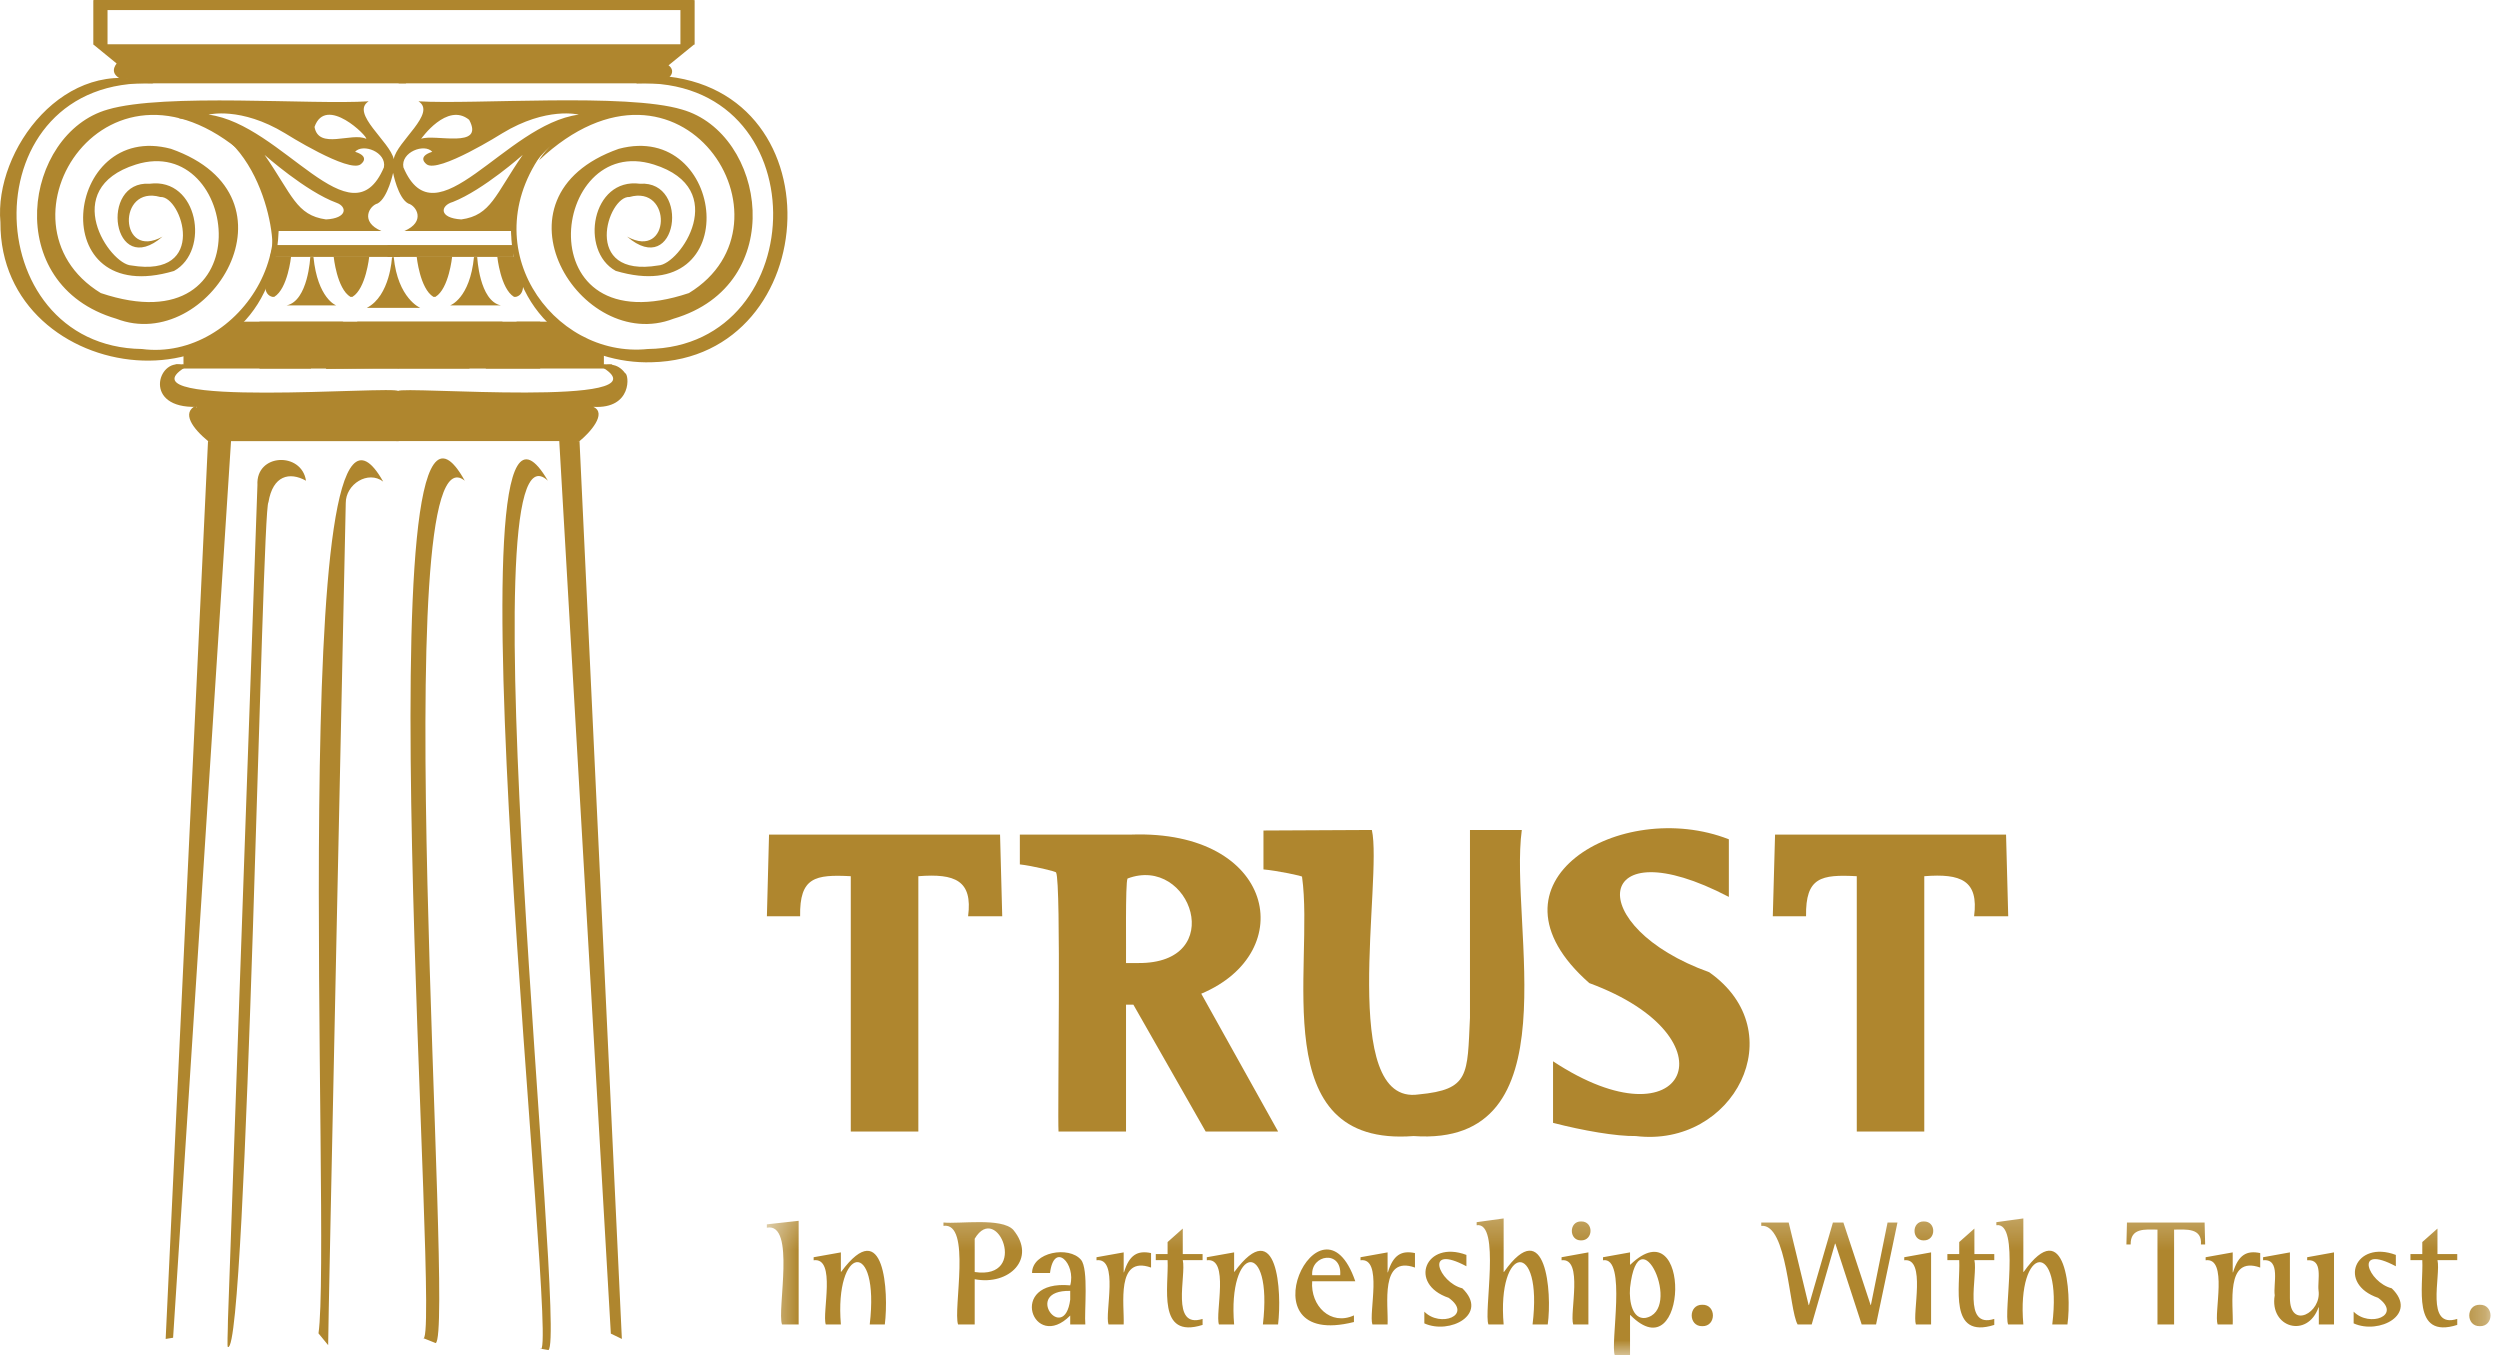<svg width="83" height="45" viewBox="0 0 83 45" fill="none" xmlns="http://www.w3.org/2000/svg">
<path fill-rule="evenodd" clip-rule="evenodd" d="M6.391 12.183H6.092V11.507H6.391V12.183Z" fill="#AF862E"/>
<path fill-rule="evenodd" clip-rule="evenodd" d="M4.064 2.766H13.482L13.378 2.604H4.08L4.064 2.766Z" fill="#AF862E"/>
<path fill-rule="evenodd" clip-rule="evenodd" d="M13.277 8.529H9.098V8.136H13.277V8.529Z" fill="#AF862E"/>
<path fill-rule="evenodd" clip-rule="evenodd" d="M10.325 12.236H5.742L5.84 12.098H10.301L10.325 12.236Z" fill="#AF862E"/>
<path fill-rule="evenodd" clip-rule="evenodd" d="M15.585 12.236H10.815L10.921 12.098H15.585V12.236Z" fill="#AF862E"/>
<path fill-rule="evenodd" clip-rule="evenodd" d="M10.301 8.534C10.301 8.534 10.232 9.99 9.516 10.139H11.16C11.16 10.139 10.545 9.913 10.407 8.534H10.301Z" fill="#AF862E"/>
<path fill-rule="evenodd" clip-rule="evenodd" d="M12.258 8.521C12.258 8.521 12.149 9.584 11.701 9.855H11.632C11.184 9.584 11.078 8.521 11.078 8.521H12.258Z" fill="#AF862E"/>
<path fill-rule="evenodd" clip-rule="evenodd" d="M9.663 8.521C9.663 8.521 9.554 9.584 9.106 9.855H9.039C8.504 9.717 9.042 8.55 9.01 8.521H9.663Z" fill="#AF862E"/>
<path fill-rule="evenodd" clip-rule="evenodd" d="M6.528 13.454C5.998 13.695 6.406 14.231 6.907 14.645H13.238V14.186C12.665 13.931 6.067 14.865 6.528 13.454Z" fill="#AF862E"/>
<path fill-rule="evenodd" clip-rule="evenodd" d="M5.5 44.453L6.906 14.645L7.672 14.618L5.747 44.413L5.5 44.453Z" fill="#AF862E"/>
<path fill-rule="evenodd" clip-rule="evenodd" d="M19.752 12.183H20.049V11.507H19.752V12.183Z" fill="#AF862E"/>
<path fill-rule="evenodd" clip-rule="evenodd" d="M22.08 2.766H13.232L13.336 2.604H22.066L22.08 2.766Z" fill="#AF862E"/>
<path fill-rule="evenodd" clip-rule="evenodd" d="M12.865 8.529H17.047V8.136H12.865V8.529Z" fill="#AF862E"/>
<path fill-rule="evenodd" clip-rule="evenodd" d="M16.129 12.236H20.404L20.311 12.098H16.129V12.236Z" fill="#AF862E"/>
<path fill-rule="evenodd" clip-rule="evenodd" d="M15.844 8.534C15.844 8.534 15.911 9.99 16.629 10.139H14.945C14.945 10.139 15.6 9.913 15.736 8.534H15.844Z" fill="#AF862E"/>
<path fill-rule="evenodd" clip-rule="evenodd" d="M13.013 8.545C13.013 8.545 12.957 9.821 12.178 10.221H13.952C13.952 10.221 13.207 9.913 13.072 8.534L13.013 8.545Z" fill="#AF862E"/>
<path fill-rule="evenodd" clip-rule="evenodd" d="M13.834 8.521C13.834 8.521 13.94 9.584 14.388 9.855H14.457C14.905 9.584 15.011 8.521 15.011 8.521H13.834Z" fill="#AF862E"/>
<path fill-rule="evenodd" clip-rule="evenodd" d="M16.51 8.521C16.51 8.521 16.619 9.584 17.064 9.855H17.133C17.666 9.717 17.13 8.55 17.162 8.521H16.51Z" fill="#AF862E"/>
<path fill-rule="evenodd" clip-rule="evenodd" d="M20.646 44.453L19.24 14.645L18.566 14.618L20.28 44.276L20.646 44.453Z" fill="#AF862E"/>
<path fill-rule="evenodd" clip-rule="evenodd" d="M6.457 3.808C6.457 3.808 10.123 4.646 8.961 8.529C9.279 8.407 8.786 4.169 5.93 3.93L6.457 3.808Z" fill="#AF862E"/>
<path fill-rule="evenodd" clip-rule="evenodd" d="M19.661 3.808C19.661 3.808 15.996 4.646 17.157 8.529C17.157 8.529 16.128 5.309 20.027 3.848L19.661 3.808Z" fill="#AF862E"/>
<path fill-rule="evenodd" clip-rule="evenodd" d="M10.849 11.263C10.918 10.974 11.133 10.77 11.4 10.68H7.743C7.202 11.141 6.234 11.52 6.234 11.52V12.183L10.313 12.178C10.329 11.998 9.918 12.011 9.926 12.014C8.335 12.077 9.483 10.868 10.263 11.82V11.499C10.093 11.348 9.852 11.292 9.852 11.292C8.173 11.088 9.854 10.088 10.263 11.234C10.122 10.576 11.016 10.619 10.849 11.263Z" fill="#AF862E"/>
<path fill-rule="evenodd" clip-rule="evenodd" d="M18.424 10.68H17.145C17.779 11.245 16.477 11.099 16.143 11.475V11.854C17.09 10.839 18.243 12.083 16.143 12.072C16.138 12.109 16.185 12.168 16.156 12.197L19.933 12.183V11.52C19.933 11.52 18.965 11.141 18.424 10.68Z" fill="#AF862E"/>
<path fill-rule="evenodd" clip-rule="evenodd" d="M16.144 11.263C16.213 10.974 16.425 10.77 16.693 10.68C15.699 10.68 12.803 10.68 11.856 10.68C12.487 11.245 11.185 11.099 10.851 11.475V11.854C11.8 10.839 12.948 12.083 10.851 12.072C10.848 12.109 10.851 12.215 10.824 12.244L13.086 12.207L13.243 12.226L13.245 12.168L15.577 12.159C15.545 12.128 15.558 12.104 15.558 12.064C13.577 12.112 14.54 10.857 15.558 11.82V11.499C15.388 11.348 15.147 11.292 15.147 11.292C13.468 11.085 15.15 10.088 15.558 11.234C15.415 10.576 16.309 10.619 16.144 11.263Z" fill="#AF862E"/>
<path fill-rule="evenodd" clip-rule="evenodd" d="M15.316 7.285C14.56 7.24 14.613 6.824 15.037 6.704C16.051 6.304 17.355 5.142 17.355 5.142C16.438 6.468 16.305 7.147 15.316 7.285ZM13.393 5.556C13.298 5.049 14.093 4.75 14.351 5.039C13.818 5.209 14.162 5.453 14.162 5.453C14.547 5.766 16.677 4.424 16.677 4.424C18.151 3.53 19.215 3.806 19.215 3.806C16.764 4.127 14.475 8.107 13.393 5.556ZM15.576 3.978C16.106 4.965 14.42 4.434 13.982 4.609C13.982 4.609 14.844 3.379 15.576 3.978ZM12.746 5.556C11.659 8.107 9.381 4.127 6.925 3.806C6.925 3.806 7.988 3.53 9.463 4.424C9.463 4.424 11.592 5.766 11.977 5.453C11.977 5.453 12.322 5.209 11.789 5.039C12.046 4.75 12.842 5.049 12.746 5.556ZM10.823 7.285C9.834 7.147 9.702 6.468 8.784 5.142C8.784 5.142 10.152 6.36 11.176 6.734C11.529 6.861 11.537 7.248 10.823 7.285ZM10.442 4.214C10.818 3.135 12.232 4.551 12.157 4.609C11.677 4.381 10.579 4.986 10.442 4.214ZM21.622 2.504L21.121 2.769C27.21 2.522 27.03 11.515 21.506 11.587C18.347 11.918 15.579 8.118 18.177 4.851C17.135 6.1 17.048 6.585 16.984 7.153L16.982 7.131H16.963C17.053 5.824 17.939 4.927 18.819 4.352C18.17 4.837 17.894 5.325 17.894 5.325C22.609 0.891 26.693 7.399 22.872 9.73C17.424 11.555 18.265 4.376 21.71 5.463C24.277 6.272 22.58 8.784 21.856 8.813C19.283 9.242 20.183 6.492 20.898 6.54C22.331 6.134 22.27 8.656 20.819 7.855C22.487 9.293 22.941 5.983 21.246 6.1C19.644 5.89 19.233 8.33 20.442 8.993C24.781 10.287 24.102 3.991 20.543 4.941C16.019 6.537 19.291 11.775 22.36 10.582C26.203 9.454 25.425 4.426 22.641 3.636C20.8 3.079 15.714 3.477 13.892 3.363C14.515 3.753 13.168 4.705 13.072 5.283C12.958 4.713 11.619 3.755 12.24 3.363C10.378 3.485 5.453 3.082 3.578 3.636C0.793 4.426 0.014 9.454 3.862 10.582C6.933 11.772 10.198 6.535 5.676 4.941C2.114 3.991 1.438 10.287 5.777 8.996C6.986 8.33 6.575 5.89 4.97 6.1C3.278 5.986 3.732 9.293 5.397 7.855C3.949 8.656 3.888 6.134 5.321 6.54C6.034 6.492 6.936 9.242 4.36 8.813C3.642 8.781 1.944 6.272 4.509 5.463C7.954 4.379 8.792 11.555 3.347 9.73C-0.477 7.394 3.613 0.894 8.325 5.325C8.325 5.325 8.158 5.026 7.776 4.665C10.845 7.646 7.959 12.016 4.713 11.587C-0.811 11.512 -0.994 2.522 5.095 2.769C2.178 1.787 -0.204 4.978 0.014 7.381C-0.013 12.907 8.988 13.966 9.251 7.67H12.664C11.94 7.362 12.261 6.829 12.537 6.755C12.876 6.569 13.051 5.739 13.051 5.739C13.051 5.739 13.21 6.569 13.55 6.755C13.828 6.829 14.146 7.362 13.422 7.67H16.968C17.011 10.672 19.464 12.096 21.638 12.027C27.42 11.892 27.873 2.633 21.622 2.504Z" fill="#AF862E"/>
<path fill-rule="evenodd" clip-rule="evenodd" d="M8.913 16.673C9.059 15.785 9.611 15.655 10.159 15.96C10.016 14.992 8.489 15.048 8.547 16.103L7.568 43.827C7.568 44.193 7.531 44.761 7.571 44.721C8.208 44.923 8.69 16.806 8.913 16.673Z" fill="#AF862E"/>
<path fill-rule="evenodd" clip-rule="evenodd" d="M10.895 44.66C10.879 44.589 11.479 16.703 11.479 16.703C11.476 16.069 12.224 15.607 12.722 15.989C9.474 10.247 11.022 41.186 10.574 44.268L10.895 44.66Z" fill="#AF862E"/>
<path fill-rule="evenodd" clip-rule="evenodd" d="M14.466 44.591C15.11 44.209 12.766 13.809 15.431 15.96C11.944 9.699 14.715 45.236 14.036 44.419L14.466 44.591Z" fill="#AF862E"/>
<path fill-rule="evenodd" clip-rule="evenodd" d="M18.209 44.822C18.824 44.39 15.414 13.348 18.19 15.96C14.597 9.813 18.636 45.607 17.936 44.774L18.209 44.822Z" fill="#AF862E"/>
<path fill-rule="evenodd" clip-rule="evenodd" d="M22.59 1.469C17.811 1.469 8.362 1.469 3.57 1.469V0.334C8.357 0.334 17.822 0.334 22.59 0.334V1.469ZM23.028 0.005V0C18.042 0 8.118 0 3.116 0V0.005H3.098V1.469H3.09L3.098 1.475V1.48H3.103L3.872 2.108C3.753 2.262 3.649 2.543 4.254 2.713C4.254 2.713 4.22 2.665 4.193 2.596C4.379 2.936 21.614 2.607 21.89 2.71V2.713C22.349 2.615 22.41 2.318 22.195 2.169L23.041 1.48H23.062V0.005H23.028Z" fill="#AF862E"/>
<path fill-rule="evenodd" clip-rule="evenodd" d="M20.754 12.39C20.486 12.019 20.12 12.114 20.12 12.114C20.009 12.061 20.025 12.21 20.025 12.21C22.162 13.549 13.291 12.806 13.217 12.982C13.114 12.796 3.964 13.568 6.123 12.21C6.123 12.21 6.139 12.061 6.027 12.114C5.237 11.905 4.738 13.565 6.531 13.507C5.136 14.979 12.96 14.016 13.153 14.273V14.644H19.24C19.579 14.374 20.171 13.716 19.696 13.507C21.006 13.586 20.887 12.417 20.754 12.39Z" fill="#AF862E"/>
<path fill-rule="evenodd" clip-rule="evenodd" d="M17.934 12.236H8.615V10.68H17.934V12.236Z" fill="#AF862E"/>
<path fill-rule="evenodd" clip-rule="evenodd" d="M28.246 37.566V29.09C27.063 29.029 26.543 29.122 26.564 30.419H25.461L25.532 27.708H33.202L33.274 30.419H32.141C32.298 29.228 31.704 28.995 30.489 29.09V37.566H28.246Z" fill="#AF862E"/>
<path fill-rule="evenodd" clip-rule="evenodd" d="M37.776 31.973C40.789 32.005 39.535 28.371 37.434 29.167C37.357 29.313 37.392 31.625 37.384 31.973H37.776ZM40.028 37.566L37.628 33.355H37.384V37.566H35.143C35.106 36.99 35.236 29.292 35.063 28.971C35.108 28.939 34.249 28.74 33.859 28.698V27.708H37.562C42.317 27.547 43.163 31.612 39.882 32.991L42.433 37.566H40.028Z" fill="#AF862E"/>
<path fill-rule="evenodd" clip-rule="evenodd" d="M46.93 37.717C41.966 38.096 43.647 32.084 43.228 29.111C43.289 29.087 42.361 28.899 41.947 28.865V27.573L45.546 27.555C45.907 29.191 44.424 36.733 47.1 36.335C48.797 36.174 48.713 35.688 48.803 33.787V27.555H50.524C50.092 30.721 52.264 38.094 46.93 37.717Z" fill="#AF862E"/>
<path fill-rule="evenodd" clip-rule="evenodd" d="M54.309 37.717C53.659 37.728 52.559 37.537 51.561 37.279V35.235C56.001 38.163 57.674 34.447 52.765 32.639C48.952 29.284 53.826 26.462 57.398 27.865V29.777C52.864 27.411 52.537 30.766 56.746 32.278C59.56 34.259 57.557 38.11 54.309 37.717Z" fill="#AF862E"/>
<path fill-rule="evenodd" clip-rule="evenodd" d="M61.645 37.566V29.09C60.462 29.029 59.942 29.119 59.961 30.419H58.857L58.932 27.708H66.601L66.673 30.419H65.54C65.697 29.225 65.1 28.995 63.886 29.09V37.566H61.645Z" fill="#AF862E"/>
<mask id="mask0_1838_2644" style="mask-type:alpha" maskUnits="userSpaceOnUse" x="25" y="40" width="58" height="5">
<path d="M25.457 40.226H82.682V45H25.457V40.226Z" fill="black"/>
</mask>
<g mask="url(#mask0_1838_2644)">
<path fill-rule="evenodd" clip-rule="evenodd" d="M82.332 44.029C81.862 44.04 81.862 43.308 82.332 43.318C82.804 43.308 82.801 44.04 82.332 44.029ZM81.581 43.788V43.987C80.054 44.472 80.465 42.703 80.42 41.836H80.027V41.634H80.42V41.236L80.924 40.788V41.634H81.581V41.836H80.924C81.045 42.353 80.507 44.127 81.581 43.788ZM79.542 41.663V42.04C78.11 41.276 78.629 42.581 79.406 42.772C80.298 43.637 78.985 44.318 78.141 43.936V43.547C78.669 44.082 79.762 43.674 78.953 43.088C77.593 42.626 78.187 41.154 79.542 41.663ZM76.985 43.973V43.403H76.975C76.609 44.446 75.336 44.082 75.521 43.003C75.463 42.653 75.733 41.78 75.134 41.841V41.74L76.025 41.579V43.093C76.025 44.156 77.086 43.578 76.975 42.841C76.935 42.502 77.144 41.794 76.598 41.841V41.74L77.489 41.579V43.973H76.985ZM73.625 43.973C73.493 43.594 73.978 41.74 73.227 41.841V41.74L74.126 41.579V42.242H74.137C74.315 41.661 74.588 41.507 75.039 41.602V42.083C73.864 41.666 74.158 43.334 74.126 43.973H73.625ZM71.628 43.973V40.823C71.206 40.818 70.732 40.764 70.737 41.316H70.597L70.615 40.587H73.193L73.211 41.316H73.071C73.113 40.764 72.585 40.818 72.18 40.823V43.973H71.628ZM66.671 43.973C66.504 43.589 67.085 40.558 66.279 40.677V40.576L67.175 40.452V42.228H67.186C68.578 40.266 68.788 42.907 68.639 43.973H68.135C68.486 41.112 66.945 41.319 67.175 43.973H66.671ZM66.21 43.788V43.987C64.68 44.472 65.091 42.703 65.046 41.836H64.653V41.634H65.046V41.236L65.55 40.788V41.634H66.21V41.836H65.55C65.672 42.353 65.136 44.127 66.21 43.788ZM63.866 41.181C63.46 41.186 63.46 40.542 63.871 40.552C64.293 40.544 64.285 41.191 63.866 41.181ZM63.608 43.973C63.481 43.599 63.958 41.748 63.221 41.841V41.74L64.112 41.579V43.973H63.608ZM59.681 43.973C59.392 43.475 59.344 40.621 58.474 40.698V40.587H59.384L60.047 43.329H60.057L60.853 40.587H61.2L62.105 43.329H62.113L62.667 40.587H62.996L62.285 43.973H61.808L60.935 41.29H60.922L60.148 43.973H59.681ZM56.517 44.029C56.047 44.04 56.047 43.308 56.517 43.318C56.986 43.305 56.986 44.04 56.517 44.029ZM53.613 45C53.449 44.62 54.024 41.709 53.22 41.841V41.74L54.117 41.579V41.987H54.127C56.177 40.022 56.05 45.604 54.127 43.66H54.117V45H53.613ZM54.117 42.754C54.08 43.239 54.207 43.801 54.621 43.756C55.899 43.531 54.403 40.226 54.117 42.754ZM52.488 41.181C52.083 41.186 52.083 40.542 52.494 40.552C52.915 40.544 52.905 41.191 52.488 41.181ZM52.231 43.973C52.101 43.599 52.581 41.748 51.844 41.841V41.74L52.735 41.579V43.973H52.231ZM49.417 43.973C49.25 43.589 49.834 40.558 49.025 40.677V40.576L49.921 40.452V42.228H49.932C51.324 40.266 51.534 42.907 51.385 43.973H50.881C51.231 41.112 49.693 41.319 49.921 43.973H49.417ZM48.685 41.663V42.04C47.253 41.276 47.773 42.581 48.55 42.772C49.441 43.637 48.129 44.318 47.288 43.936V43.547C47.813 44.082 48.906 43.674 48.097 43.088C46.736 42.626 47.33 41.154 48.685 41.663ZM45.564 43.973C45.434 43.594 45.919 41.74 45.169 41.841V41.74L46.068 41.579V42.242H46.078C46.254 41.661 46.529 41.507 46.977 41.602V42.083C45.805 41.666 46.1 43.334 46.068 43.973H45.564ZM43.564 42.337H44.495C44.556 41.489 43.519 41.642 43.564 42.337ZM44.951 43.671V43.891C41.178 44.841 43.856 39.229 44.996 42.539H43.564C43.503 43.355 44.177 44.024 44.951 43.671ZM40.469 43.973C40.337 43.594 40.828 41.738 40.066 41.841V41.74L40.973 41.579V42.223H40.984C42.421 40.285 42.562 42.897 42.432 43.973H41.928C42.265 41.069 40.753 41.358 40.973 43.973H40.469ZM39.926 43.788V43.987C38.398 44.472 38.809 42.703 38.764 41.836H38.372V41.634H38.764V41.236L39.268 40.788V41.634H39.926V41.836H39.268C39.39 42.353 38.852 44.127 39.926 43.788ZM36.802 43.973C36.672 43.594 37.157 41.74 36.404 41.841V41.74L37.306 41.579V42.242H37.316C37.491 41.661 37.767 41.507 38.215 41.602V42.083C37.04 41.666 37.335 43.334 37.306 43.973H36.802ZM35.531 43.149V42.857C33.924 42.825 35.333 44.655 35.531 43.149ZM35.531 43.973V43.676C34.309 44.912 33.415 42.478 35.531 42.674C35.73 41.963 34.996 41.197 34.86 42.263H34.264C34.269 41.563 35.494 41.356 35.889 41.825C36.149 42.128 35.993 43.57 36.033 43.973H35.531ZM31.808 43.973C31.636 43.475 32.264 40.566 31.323 40.698V40.587C31.84 40.642 33.256 40.417 33.641 40.831C34.425 41.78 33.508 42.69 32.36 42.47V43.973H31.808ZM32.36 41.125V42.231C34.184 42.499 33.105 39.871 32.36 41.125ZM27.416 43.973C27.284 43.594 27.772 41.738 27.013 41.841V41.74L27.917 41.579V42.223H27.928C29.365 40.285 29.509 42.897 29.376 43.973H28.875C29.212 41.069 27.7 41.358 27.917 43.973H27.416ZM25.963 43.973C25.788 43.496 26.43 40.574 25.459 40.759V40.648L26.515 40.531V43.973H25.963Z" fill="#AF862E"/>
</g>
</svg>
